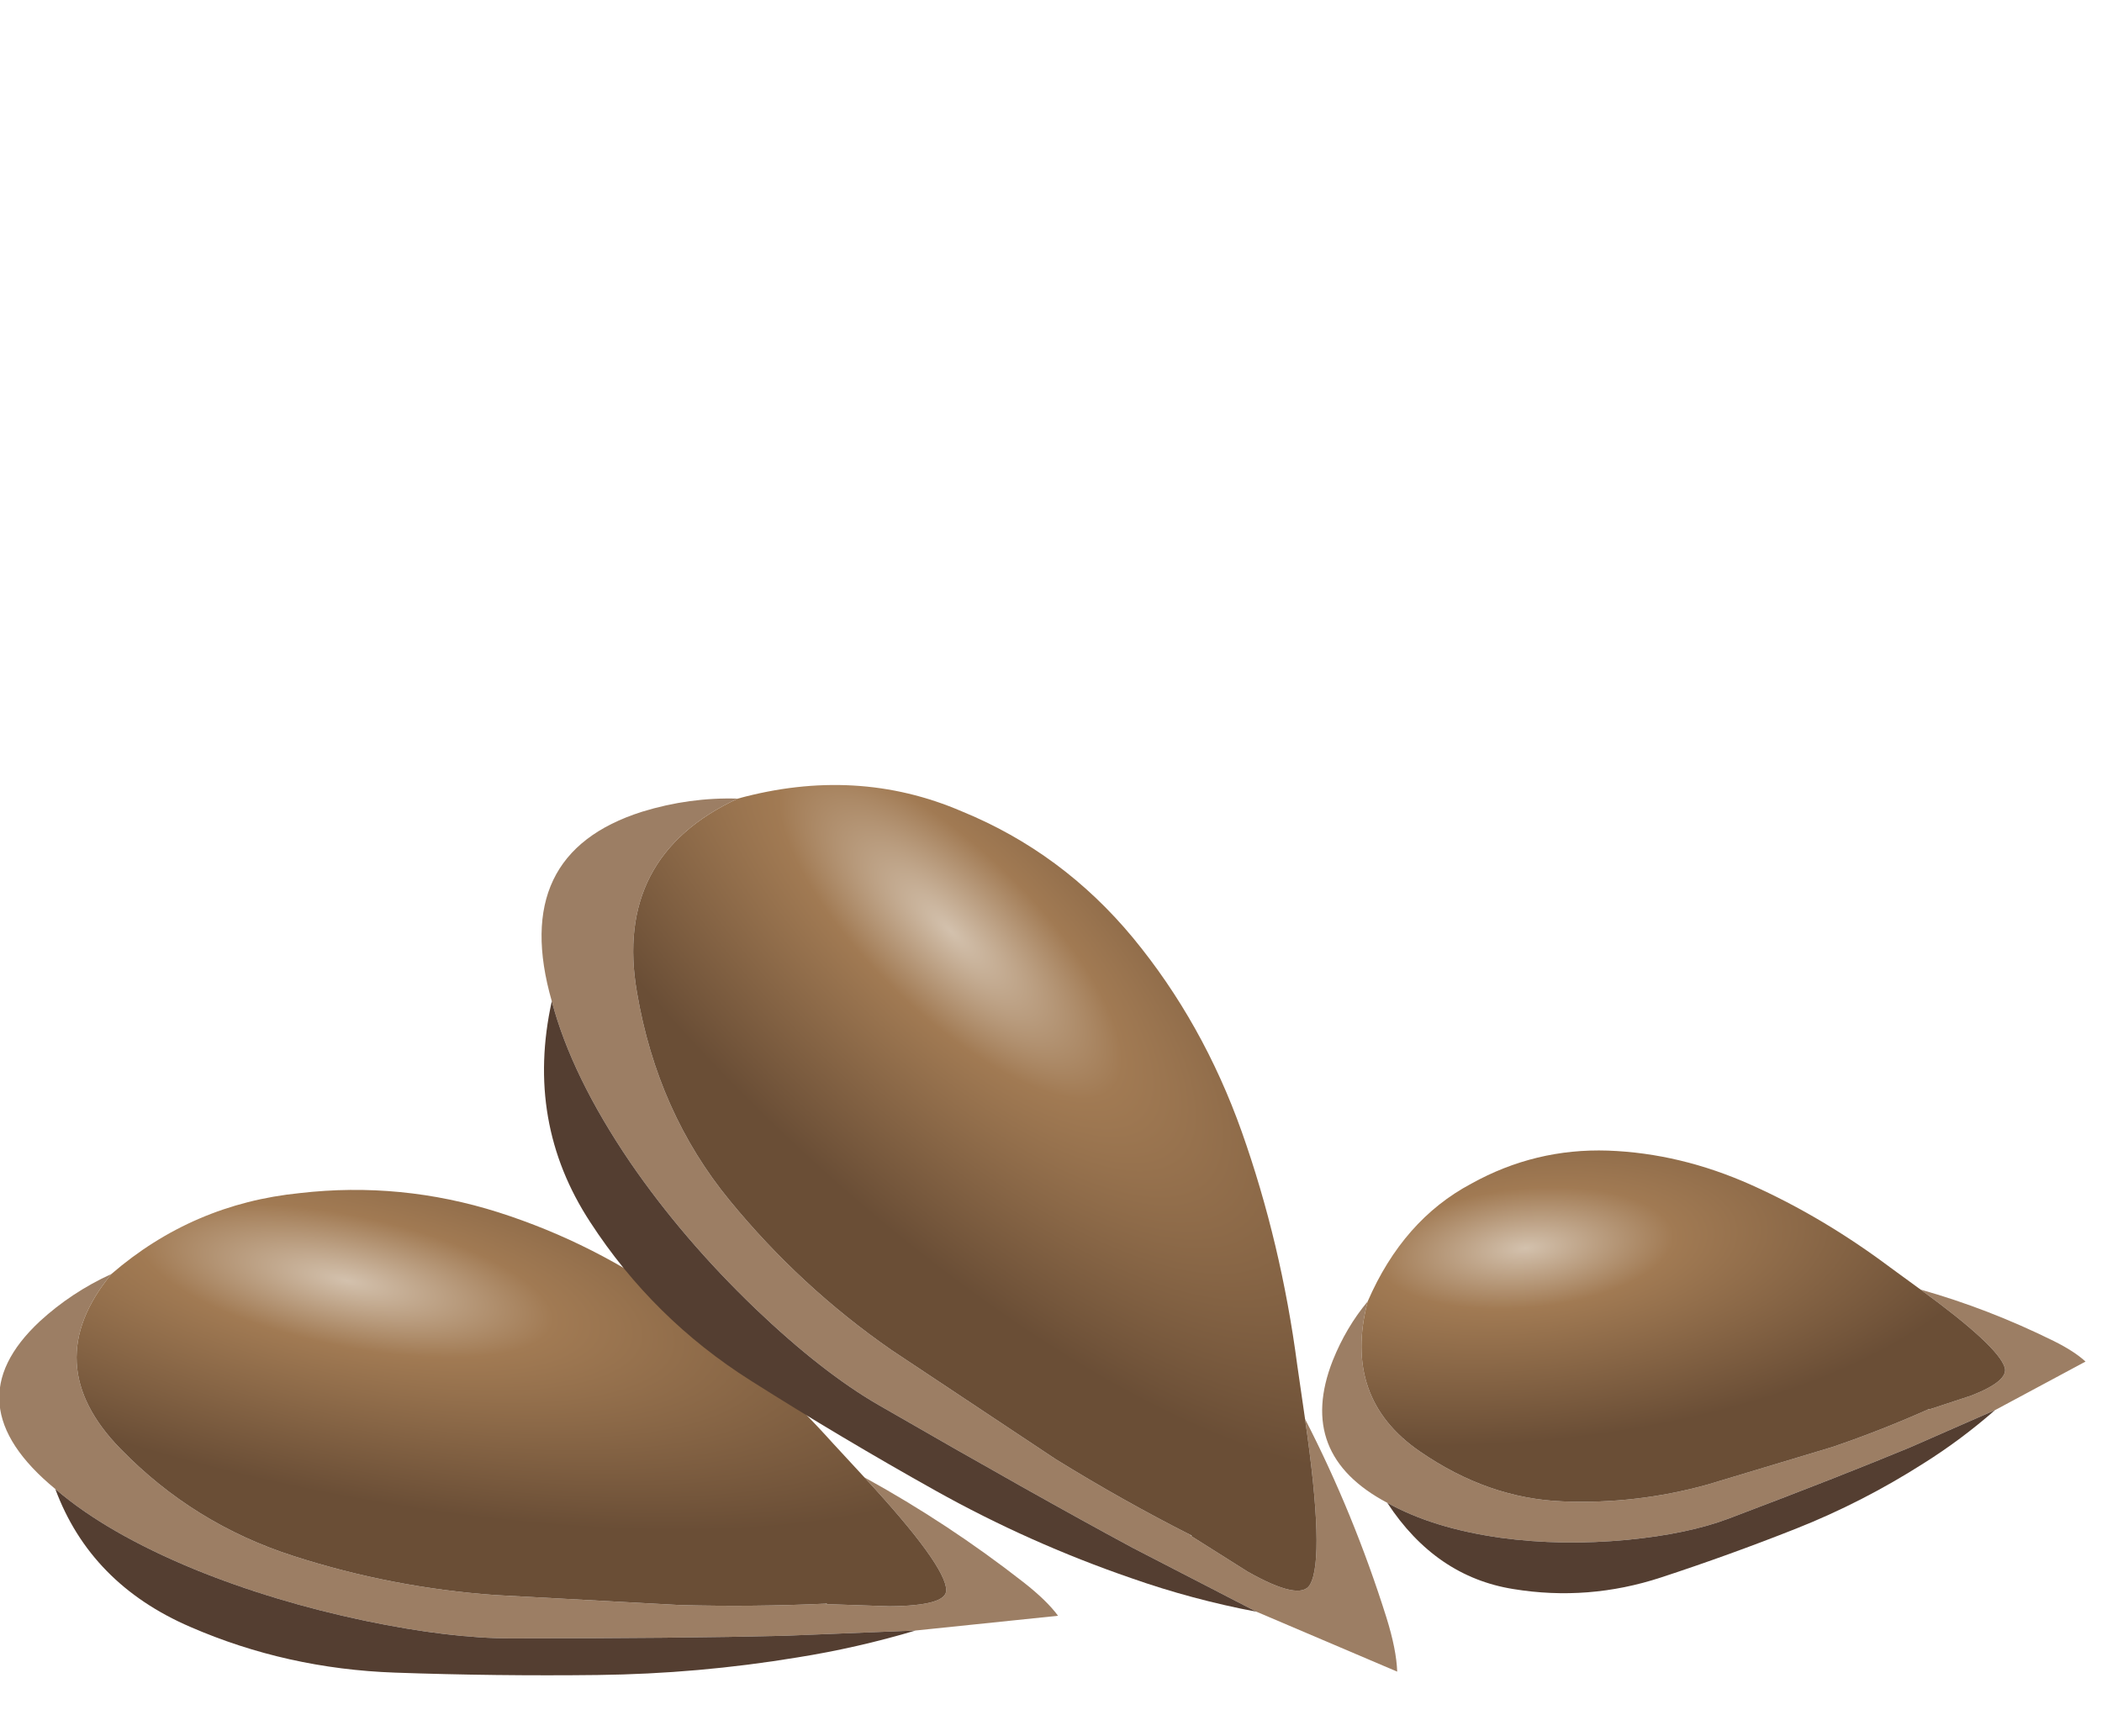 <?xml version="1.0" encoding="UTF-8" standalone="no"?>
<svg xmlns:xlink="http://www.w3.org/1999/xlink" height="51.1px" width="61.85px" xmlns="http://www.w3.org/2000/svg">
  <g transform="matrix(1.0, 0.0, 0.0, 1.0, 0.0, 0.0)">
    <use height="14.3" transform="matrix(1.0, 0.0, 0.0, 1.0, 0.0, 35.0)" width="31.15" xlink:href="#sprite0"/>
    <use height="14.3" transform="matrix(0.922, 0.532, -0.624, 1.081, 20.239, 19.065)" width="31.15" xlink:href="#sprite0"/>
    <use height="14.3" transform="matrix(0.663, -0.251, 0.264, 0.871, 37.412, 36.952)" width="31.15" xlink:href="#sprite0"/>
  </g>
  <defs>
    <g id="sprite0" transform="matrix(1.0, 0.0, 0.0, 1.0, 15.55, 14.3)">
      <use height="102.0" transform="matrix(0.14, 0.0, 0.0, 0.14, -15.575, -14.28)" width="222.55" xlink:href="#shape0"/>
    </g>
    <g id="shape0" transform="matrix(1.0, 0.0, 0.0, 1.0, 111.25, 102.0)">
      <path d="M70.6 -41.6 Q88.25 -31.9 104.1 -19.5 109.0 -15.65 111.3 -12.5 L81.35 -9.4 53.9 -8.3 Q31.85 -7.75 -3.7 -7.75 -16.55 -7.75 -34.35 -11.45 -53.6 -15.5 -70.15 -22.25 -88.7 -29.9 -99.45 -39.15 -121.25 -57.1 -102.7 -74.4 -96.05 -80.5 -87.65 -84.35 -103.2 -65.45 -85.75 -47.6 -70.4 -31.8 -49.35 -25.05 -28.7 -18.4 -6.9 -16.85 L31.95 -14.75 Q47.45 -14.35 62.55 -15.05 L62.55 -14.95 75.9 -14.5 Q87.8 -14.6 87.8 -17.85 87.8 -23.0 70.6 -41.6" fill="#9c7e64" fill-rule="evenodd" stroke="none"/>
      <path d="M70.6 -41.6 Q87.8 -23.0 87.8 -17.85 87.8 -14.6 75.9 -14.5 L62.55 -14.95 62.8 -15.05 62.55 -15.05 Q47.45 -14.35 31.95 -14.75 L-6.9 -16.85 Q-28.7 -18.4 -49.35 -25.05 -70.4 -31.8 -85.75 -47.6 -103.2 -65.45 -87.65 -84.35 -70.55 -99.1 -48.05 -101.35 -26.8 -103.8 -6.3 -97.3 14.05 -90.8 31.45 -78.15 49.15 -65.25 63.95 -48.8 L70.6 -41.6" fill="url(#gradient0)" fill-rule="evenodd" stroke="none"/>
      <path d="M-99.45 -39.15 Q-88.7 -29.9 -70.15 -22.25 -53.6 -15.5 -34.35 -11.45 -16.55 -7.75 -3.7 -7.75 31.85 -7.75 53.9 -8.3 L81.35 -9.4 Q69.1 -5.75 56.55 -3.75 35.7 -0.3 14.55 -0.05 -6.8 0.2 -28.05 -0.55 -50.8 -1.35 -71.05 -10.15 -92.05 -19.2 -99.45 -39.15" fill="#543e31" fill-rule="evenodd" stroke="none"/>
    </g>
    <radialGradient cx="0" cy="0" gradientTransform="matrix(0.187, 0.041, -0.019, 0.057, -38.2, -82.95)" gradientUnits="userSpaceOnUse" id="gradient0" r="819.2" spreadMethod="pad">
      <stop offset="0.0" stop-color="#d3c1ad"/>
      <stop offset="0.282" stop-color="#a17a53"/>
      <stop offset="0.914" stop-color="#6a4e36"/>
    </radialGradient>
  </defs>
</svg>
